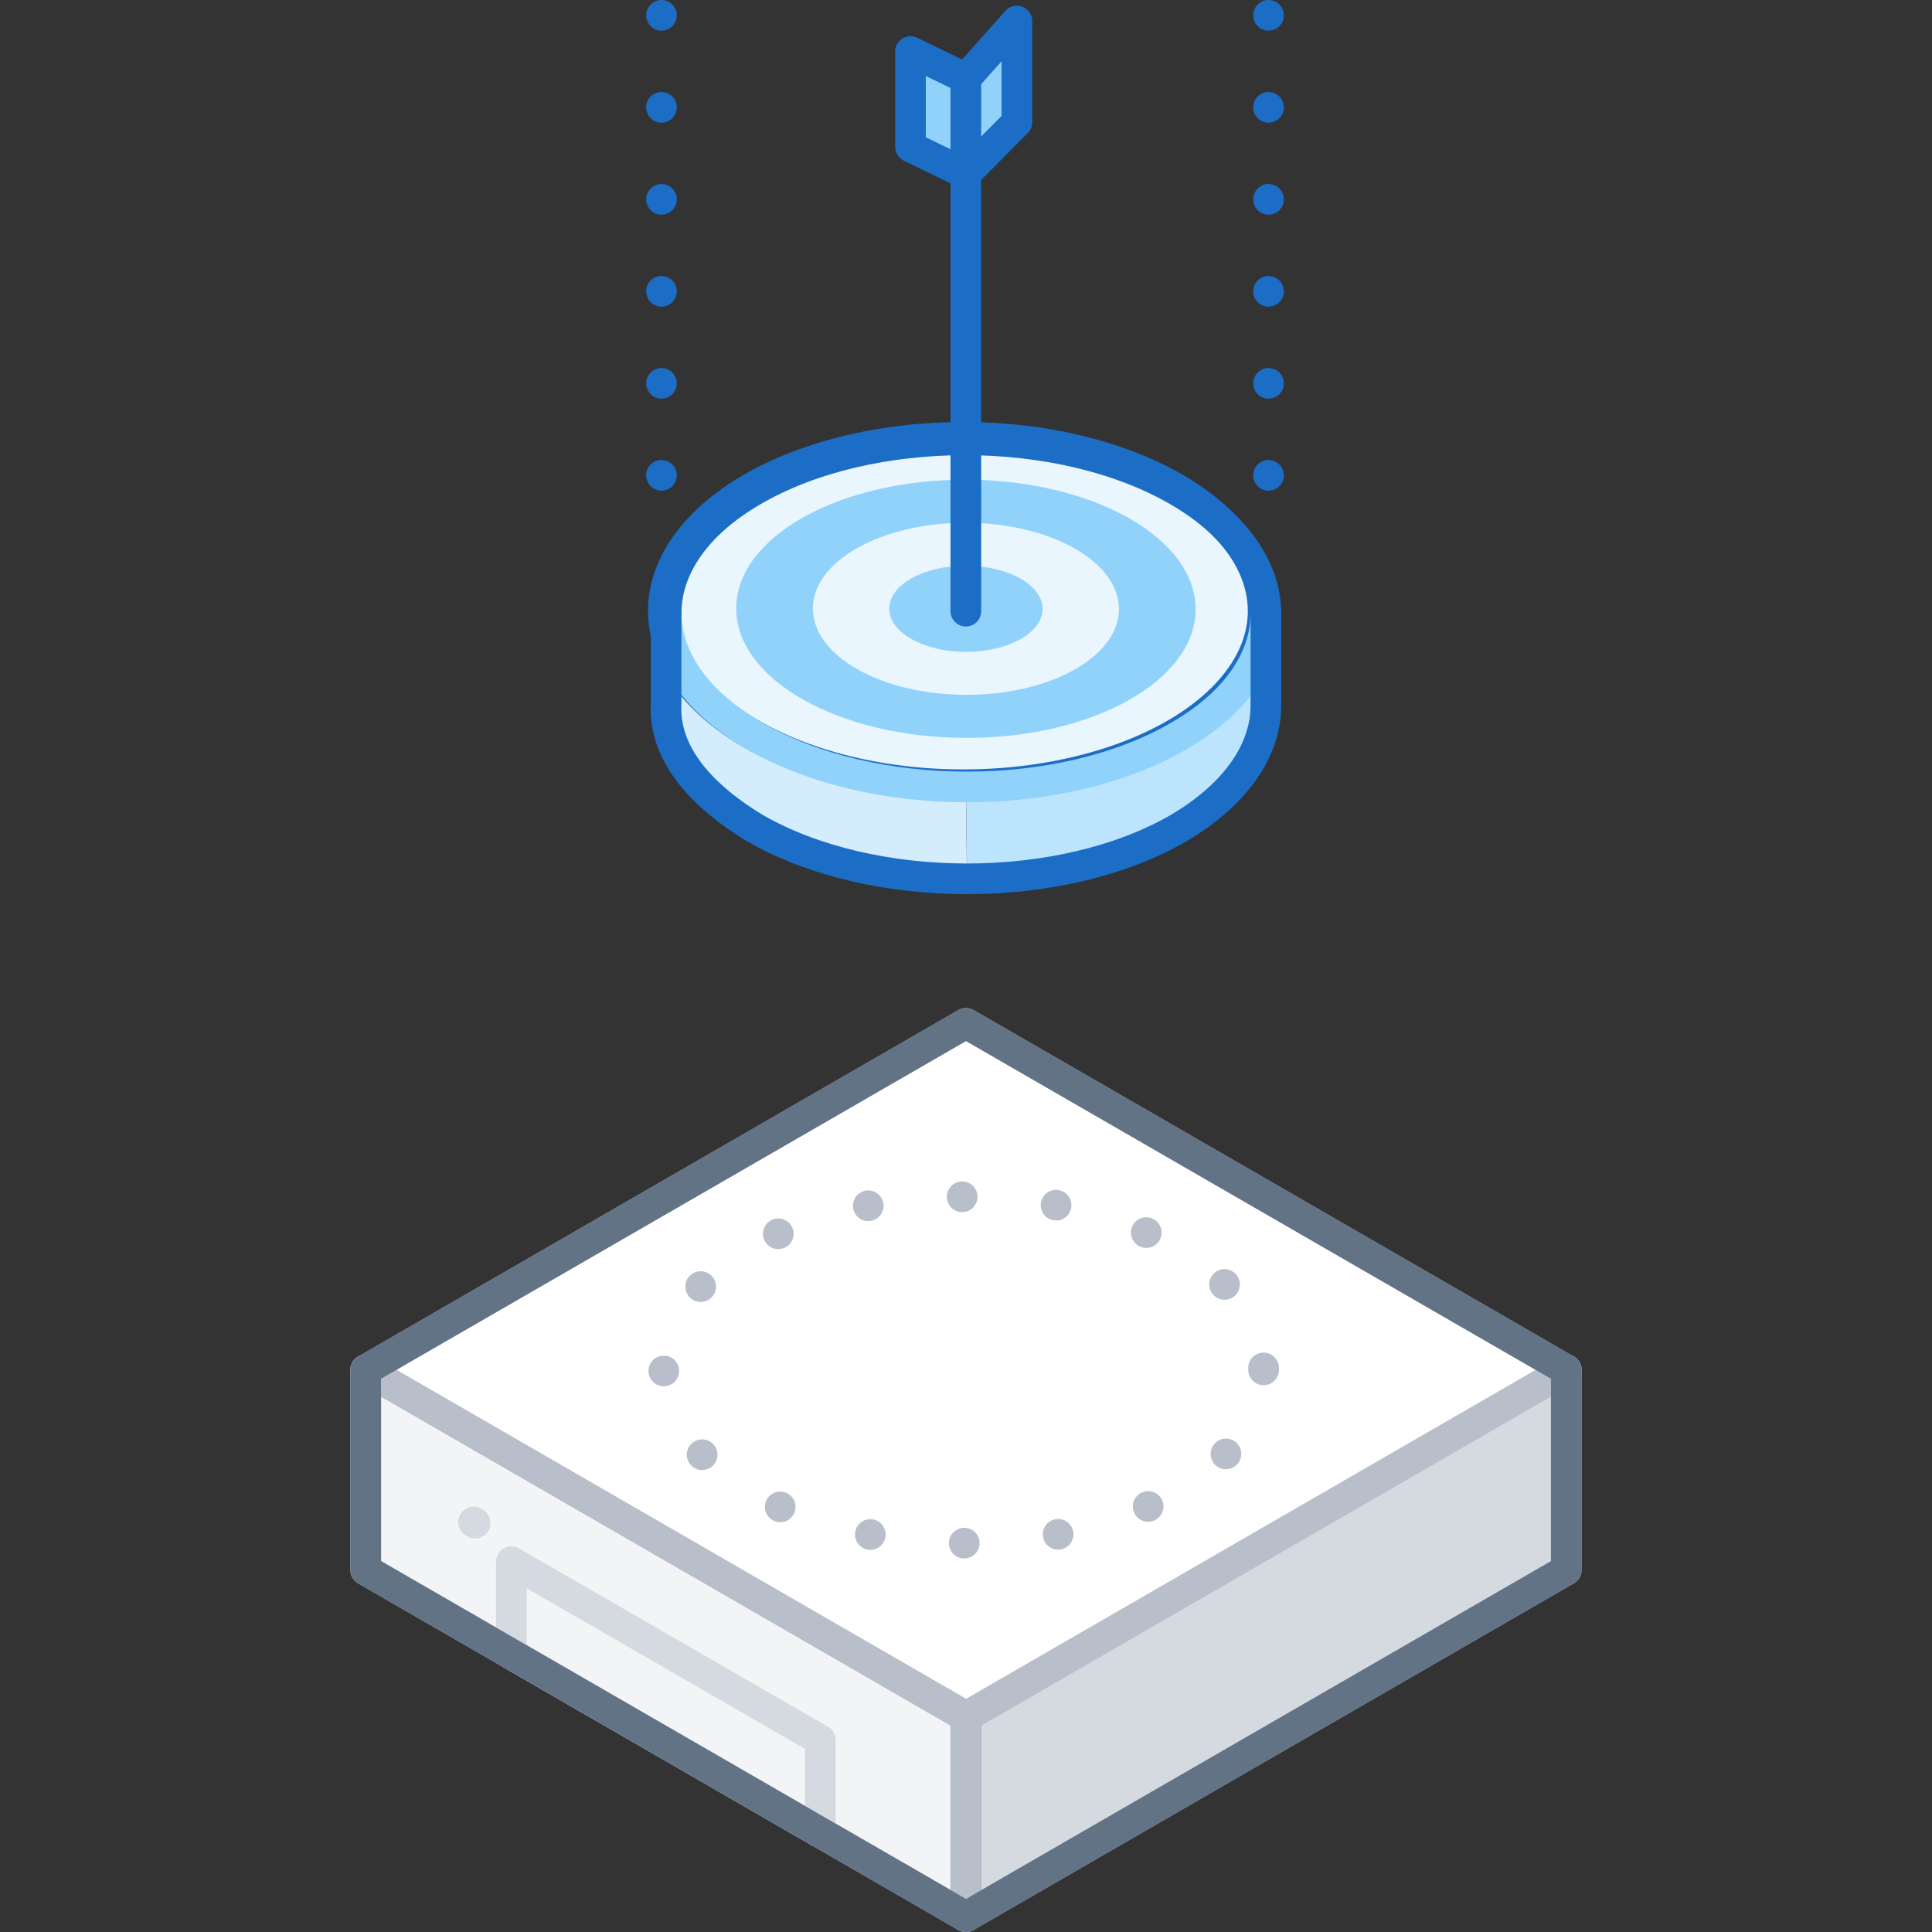 <svg xmlns="http://www.w3.org/2000/svg" viewBox="0 0 126 126"><rect x="0" y="0" width="126" height="126" fill="#333333" stroke="none"/><defs><style>.cls-1{fill:#d5dae0;}.cls-1,.cls-16,.cls-4,.cls-5{stroke:#b8bfca;}.cls-1,.cls-10,.cls-13,.cls-14,.cls-15,.cls-16,.cls-2,.cls-3,.cls-4,.cls-5,.cls-6,.cls-7{stroke-linecap:round;stroke-linejoin:round;stroke-width:2px;}.cls-2{fill:#f2f4f6;}.cls-15,.cls-2{stroke:#627386;}.cls-13,.cls-14,.cls-15,.cls-16,.cls-17,.cls-3,.cls-5,.cls-6{fill:none;}.cls-3{stroke:#d5dae0;}.cls-4{fill:#fff;}.cls-10,.cls-14,.cls-6,.cls-7{stroke:#1b6dc6;}.cls-6{stroke-dasharray:0 6;}.cls-11,.cls-7{fill:#91d2fb;}.cls-8{fill:#bde4fd;}.cls-9{fill:#d3edfd;}.cls-10,.cls-12{fill:#e9f6fe;}.cls-13{stroke:#91d2fb;}.cls-16{stroke-dasharray:0 6.16;}</style></defs><title>no_target(1x1)</title><g id="Layer_2" data-name="Layer 2"><g id="Illustrations"><polygon class="cls-1" points="102.15 102.39 63 125 63 111.95 102.15 89.34 102.15 102.39"/><polygon class="cls-2" points="23.85 102.39 63 125 63 111.95 23.85 89.34 23.85 102.39"/><polygon class="cls-3" points="33.35 107.88 53.5 119.51 53.5 113.48 33.35 101.85 33.35 107.88"/><line class="cls-3" x1="30.99" y1="99.33" x2="30.88" y2="99.26"/><polygon class="cls-4" points="102.15 89.34 63 66.74 23.85 89.34 63 111.95 102.15 89.34"/><polygon class="cls-5" points="23.85 102.39 63 125 63 111.95 23.85 89.34 23.85 102.39"/><line class="cls-6" x1="43.14" y1="1" x2="43.14" y2="35.32"/><line class="cls-6" x1="82.73" y1="1" x2="82.73" y2="35.32"/><polygon class="cls-7" points="59.38 9.58 62.99 11.33 66.32 7.97 66.32 1.37 62.99 5.11 59.38 3.36 59.38 9.58"/><path class="cls-8" d="M63,51.29A28.05,28.05,0,0,0,76.88,48c3.78-2.2,5.67-5.07,5.68-7.95v6c0,2.88-1.9,5.76-5.68,8a28.13,28.13,0,0,1-13.81,3.32"/><path class="cls-9" d="M63.06,57.31A28.32,28.32,0,0,1,49.21,54c-3.86-2.23-5.79-5.15-5.78-8.07v-6c0,2.91,1.92,5.84,5.78,8.06A28.15,28.15,0,0,0,63,51.29"/><ellipse class="cls-10" cx="63" cy="39.96" rx="11.33" ry="19.56" transform="matrix(0, -1, 1, 0, 22.86, 102.85)"/><ellipse class="cls-11" cx="63" cy="39.7" rx="8.42" ry="14.98" transform="translate(23.13 102.6) rotate(-89.85)"/><ellipse class="cls-12" cx="63" cy="39.7" rx="5.61" ry="9.98" transform="translate(23.13 102.6) rotate(-89.85)"/><ellipse class="cls-11" cx="63" cy="39.7" rx="2.81" ry="5" transform="translate(23.13 102.6) rotate(-89.85)"/><ellipse class="cls-12" cx="63" cy="39.96" rx="0.55" ry="0.95" transform="translate(22.86 102.85) rotate(-89.84)"/><line class="cls-10" x1="62.99" y1="39.86" x2="62.99" y2="5.11"/><path class="cls-13" d="M82.56,40c0,2.9-1.87,5.8-5.68,8-7.62,4.43-20,4.43-27.66,0-3.84-2.21-5.76-5.11-5.78-8"/><path class="cls-14" d="M43.44,40c0-2.9,1.88-5.8,5.69-8,7.61-4.42,20-4.42,27.66,0,3.83,2.21,5.76,5.11,5.77,8"/><path class="cls-14" d="M82.56,40v6c0,2.88-1.9,5.76-5.68,8-7.62,4.42-20,4.42-27.66,0-4.13-2.51-5.92-5.3-5.78-8.07v-6"/><polygon class="cls-15" points="63 66.74 23.85 89.34 23.85 102.39 63 125 102.15 102.39 102.15 89.34 63 66.74"/><path class="cls-16" d="M82.41,89.34c0,6.24-8.76,11.3-19.56,11.3s-19.56-5.06-19.56-11.3,8.76-11.29,19.56-11.29S82.41,83.11,82.41,89.34Z"/><rect class="cls-17" width="126" height="126"/></g></g></svg>